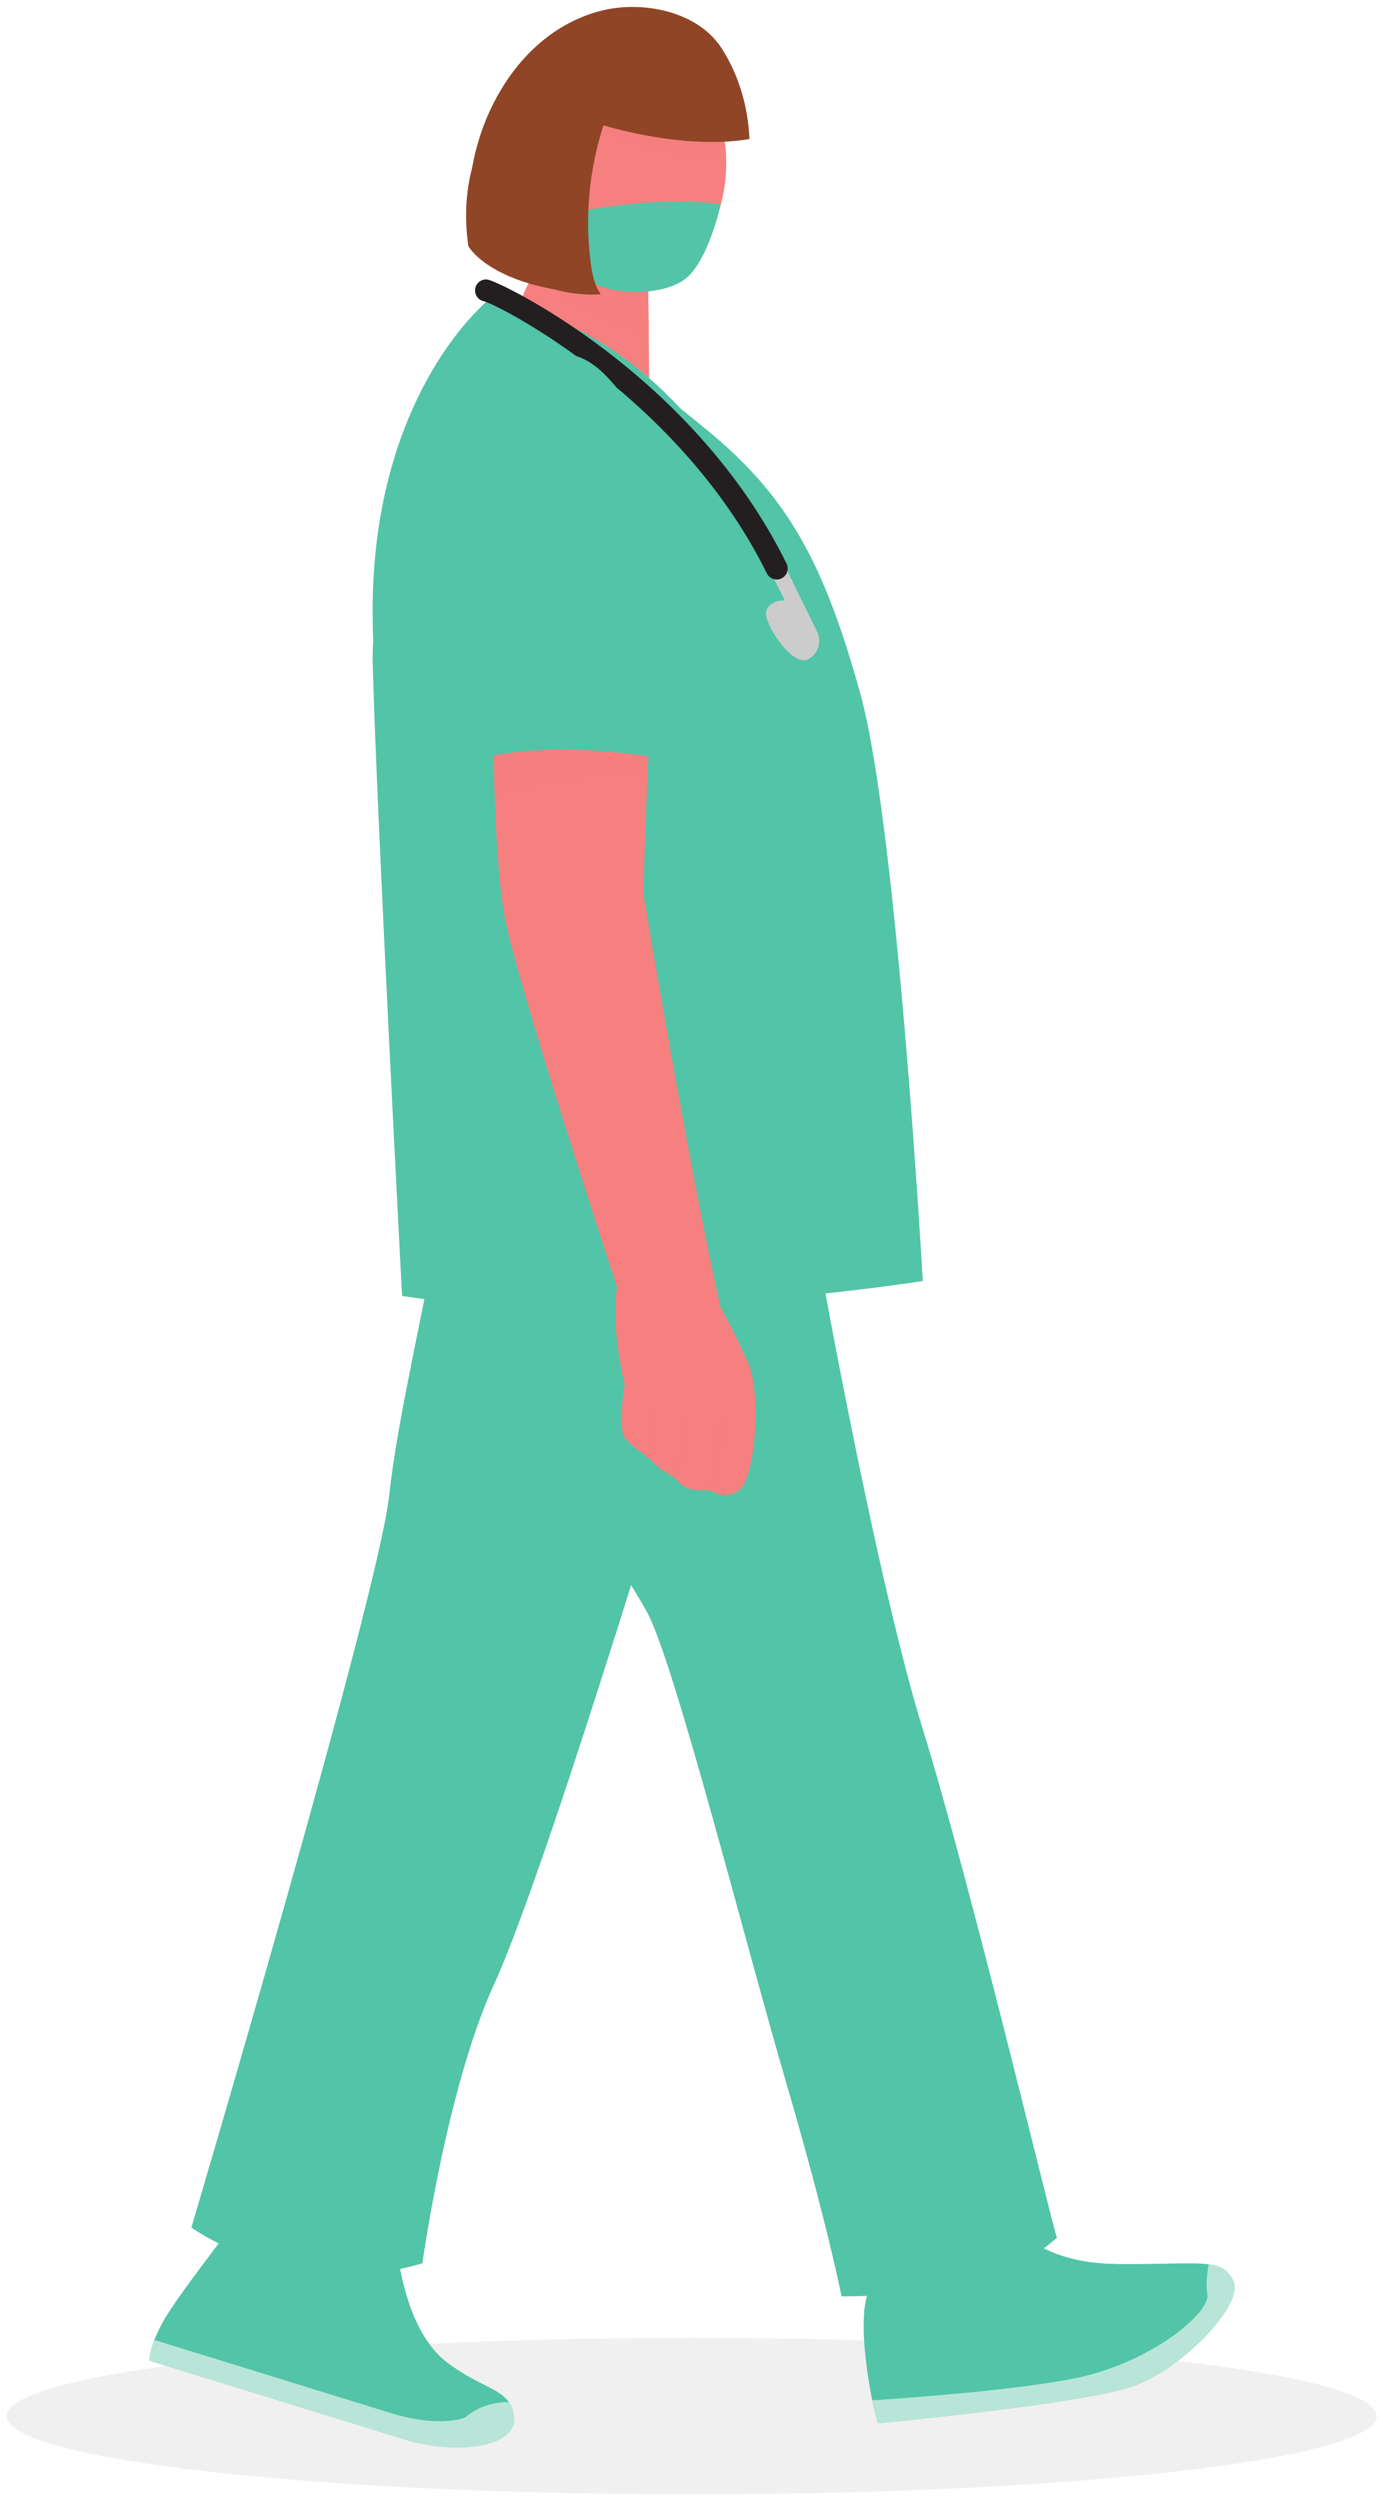 <svg width="191" height="345" viewBox="0 0 191 345" fill="none" xmlns="http://www.w3.org/2000/svg">
<path opacity="0.3" d="M95.52 344.25C147.772 344.25 190.13 339.414 190.13 333.448C190.13 327.483 147.772 322.647 95.52 322.647C43.268 322.647 0.91 327.483 0.91 333.448C0.91 339.414 43.268 344.25 95.52 344.25Z" fill="#CCCCCC"/>
<path d="M89.74 60.509L69.894 45.769L73.46 38.06L77.143 30.071L89.445 32.194L89.593 46.035L89.74 60.509Z" fill="#F68080"/>
<path opacity="0.7" d="M89.593 46.035C82.079 44.03 76.686 40.595 73.46 38.06L77.143 30.071L89.445 32.194L89.593 46.035Z" fill="#F68080"/>
<path d="M100.292 22.259C100.442 31.622 94.596 39.301 87.271 39.401C79.928 39.502 73.866 32.021 73.732 22.658C73.648 17.561 75.347 12.979 78.079 9.83C78.129 9.764 78.179 9.714 78.229 9.647C80.51 7.099 83.49 5.55 86.771 5.499C90.151 5.449 93.266 7.016 95.63 9.647C95.697 9.714 95.747 9.78 95.813 9.848C97.628 11.897 98.994 14.563 99.71 17.595C100.043 18.944 100.243 20.344 100.276 21.809C100.292 21.96 100.292 22.11 100.292 22.259Z" fill="#F68080"/>
<path opacity="0.7" d="M100.276 21.809C85.205 21.609 78.328 14.946 78.628 14.646L81.408 9.647H95.629C95.695 9.714 95.745 9.78 95.812 9.848C97.627 11.897 98.993 14.563 99.709 17.595C100.042 18.944 100.242 20.344 100.276 21.809Z" fill="#F68080"/>
<path d="M156.497 329.308C149.44 331.799 121.24 334.423 121.24 334.423C121.24 334.423 120.827 333.155 120.459 331.268C119.988 328.866 118.986 323.206 119.354 319.093C119.487 317.693 119.752 316.484 120.268 315.614C123.494 310.205 138.876 306.461 138.876 306.461C139.539 306.078 142.515 312.386 154.257 312.46H154.302C160.976 312.504 164.659 312.195 166.913 312.49C168.652 312.711 169.536 313.285 170.287 314.656C172.026 317.796 163.525 326.802 156.497 329.308Z" fill="#52C4A7"/>
<path d="M154.257 312.46C143.959 320.42 127.325 319.904 119.354 319.093C119.487 317.693 119.752 316.484 120.267 315.614C123.494 310.205 138.876 306.461 138.876 306.461C139.539 306.078 142.515 312.386 154.257 312.46Z" fill="#52C4A7"/>
<path d="M70.984 333.538C71.456 337.503 63.78 338.845 56.428 336.825L20.655 325.785C20.655 325.785 20.538 324.901 21.319 322.94C21.599 322.203 22.011 321.319 22.586 320.287C23.691 318.312 26.652 314.303 29.245 310.883C31.706 307.655 33.857 304.943 33.857 304.943L55.146 312.489C55.146 312.489 55.5 315.098 56.59 318.164C57.577 320.936 59.183 324.09 61.703 326.006C65.843 329.146 68.892 329.558 70.263 331.489C70.646 332.02 70.881 332.669 70.984 333.538Z" fill="#52C4A7"/>
<path d="M56.59 318.164C43.905 319.904 33.886 314.229 29.245 310.883C31.706 307.655 33.857 304.943 33.857 304.943L55.146 312.489C55.146 312.489 55.501 315.098 56.59 318.164Z" fill="#52C4A7"/>
<path d="M120.455 331.27C120.823 333.149 121.241 334.421 121.241 334.421C121.241 334.421 149.447 331.803 156.494 329.306C163.532 326.804 172.027 317.796 170.296 314.656C169.543 313.288 168.652 312.715 166.919 312.487C166.704 313.769 166.52 315.43 166.741 316.707C167.162 319.117 158.886 326.26 147.978 328.325C139.901 329.856 126.744 330.851 120.455 331.27Z" fill="#B9E5D9"/>
<path d="M20.66 325.778L56.425 336.828C63.787 338.84 71.459 337.496 70.989 333.541C70.886 332.674 70.644 332.027 70.257 331.494C68.695 331.52 66.252 331.887 64.253 333.616C64.253 333.616 60.874 335.158 53.917 333.008L21.313 322.934C20.539 324.898 20.66 325.778 20.66 325.778Z" fill="#B9E5D9"/>
<path d="M26.431 307.413C26.431 307.413 40.483 317.672 58.334 312.352C58.334 312.352 61.719 288.03 68.182 273.971C72.361 264.882 80.032 241.323 84.931 225.812C87.605 217.347 89.451 211.274 89.451 211.274C89.451 211.274 85.121 198.856 81.961 187.875C79.462 179.181 77.693 171.398 79.371 171.376C82.705 171.338 65.34 168.564 61.048 167.88C60.449 167.788 60.107 167.735 60.107 167.735C60.723 169.772 58.709 178.731 56.742 188.604C55.526 194.631 54.334 200.999 53.757 206.334C52.238 220.394 26.431 307.413 26.431 307.413Z" fill="#52C4A7"/>
<path d="M61.05 167.881L62.744 179.19C62.744 179.19 71.73 206.168 84.933 225.812C87.607 217.347 89.453 211.274 89.453 211.274C89.453 211.274 85.123 198.856 81.962 187.875C79.463 179.181 77.694 171.398 79.372 171.376C82.706 171.338 65.342 168.565 61.05 167.881Z" fill="#52C4A7"/>
<path d="M56.743 188.604C64.918 189.204 73.591 188.794 81.962 187.875C79.464 179.181 77.694 171.398 79.372 171.376C83.171 171.33 60.108 167.735 60.108 167.735C60.723 169.774 58.71 178.733 56.743 188.604Z" fill="#52C4A7"/>
<path d="M60.108 172.896C60.602 175.586 63.96 181.719 68.251 188.84C76.075 201.789 87.005 218.015 89.453 222.673C93.244 229.892 102.754 267.51 108.534 287.269C114.306 307.028 116.225 316.922 116.225 316.922C138.815 316.922 145.322 309.138 145.968 308.849C145.164 306.576 134.036 259.888 127.441 238.632C122.906 224.01 117.649 197.845 114.626 181.893C113.092 173.799 112.135 168.335 112.135 168.335C112.135 168.335 58.695 165.297 60.108 172.896Z" fill="#52C4A7"/>
<path d="M60.108 172.896C60.602 175.586 63.96 181.719 68.251 188.84C85.404 188.392 103.103 184.759 114.626 181.895C113.092 173.801 112.135 168.337 112.135 168.337C112.135 168.337 58.695 165.297 60.108 172.896Z" fill="#52C4A7"/>
<path d="M127.443 176.793C127.443 176.793 85.909 183.411 55.529 178.857C55.529 178.857 51.979 111.465 51.478 91.714C51.448 90.653 51.478 89.591 51.537 88.545C51.492 87.248 51.463 85.862 51.463 84.359C51.448 58.49 63.191 45.46 66.417 42.364C66.948 41.848 67.242 41.612 67.242 41.612C68.023 41.701 68.789 41.834 69.541 41.966C80.576 44.045 88.93 50.943 94.013 56.411C95.206 57.355 96.385 58.313 97.564 59.286C108.702 68.395 113.77 77.519 118.824 95.767C123.893 114.001 127.443 176.793 127.443 176.793Z" fill="#52C4A7"/>
<path d="M105.741 91.139C103.914 84.609 108.113 93.6 100.201 76.384C93.409 61.6 72.915 45.961 66.417 42.364C66.948 41.848 67.242 41.612 67.242 41.612C68.023 41.701 68.789 41.834 69.541 41.966L78.41 47.155C78.41 47.155 93.026 58.785 105.741 75.367C118.47 91.935 107.567 97.669 105.741 91.139Z" fill="#52C4A7"/>
<path d="M80.638 48.004C81.616 48.543 92.878 54.339 96.865 76.38C100.853 98.421 96.865 110.391 96.865 110.391C96.865 110.391 83.889 102.222 62.746 109.061C62.746 109.061 53.119 78.911 70.624 53.043L80.638 48.004Z" fill="#52C4A7"/>
<path d="M68.319 109.705C68.495 115.336 68.873 122.001 69.709 126.538C71.418 135.848 85.234 177.645 85.234 177.645C84.247 182.775 86.263 191.075 86.263 191.075C86.263 191.075 85.314 197.059 86.263 198.389C87.213 199.718 89.45 201.014 89.45 201.014C91.341 203.294 93.255 203.863 93.255 203.863C94.584 206.333 98.002 205.573 98.002 205.573C98.002 205.573 100.092 207.283 102.181 205.573C104.27 203.863 105.219 192.463 103.32 188.094C101.421 183.724 99.522 180.449 99.522 180.449C94.963 160.264 88.879 123.498 88.879 123.498C88.879 121.179 89.154 113.694 89.434 106.65C89.722 99.256 90.018 92.34 90.018 92.34L68.187 98.989C68.19 98.991 68.137 103.778 68.319 109.705Z" fill="#F68080"/>
<path opacity="0.7" d="M68.319 109.705C75.368 107.35 84.157 106.772 89.436 106.65C89.725 99.256 90.021 92.34 90.021 92.34L68.189 98.989C68.189 98.989 68.136 103.778 68.319 109.705Z" fill="#F68080"/>
<path d="M111.619 90.962C111.604 90.977 111.589 90.992 111.56 91.006C109.394 92.097 105.283 85.818 105.829 84.285C106.359 82.752 108.392 82.87 108.392 82.87L107.39 80.85L105.74 77.534L108.098 77.519L109.836 81.042L112.842 87.159C113.519 88.545 113.004 90.254 111.619 90.962Z" fill="#CCCCCC"/>
<path d="M109.836 81.042C108.937 81.337 108.098 81.175 107.39 80.85L105.74 77.534L108.098 77.519L109.836 81.042Z" fill="#CCCCCC"/>
<path d="M107.329 79.978C107.533 79.969 107.74 79.919 107.936 79.823C108.689 79.452 108.998 78.541 108.628 77.787C95.728 51.572 68.913 38.774 67.311 38.578C66.479 38.474 65.72 39.068 65.619 39.9C65.52 40.708 66.071 41.443 66.862 41.582C69.299 42.269 94.113 55.17 105.902 79.129C106.177 79.687 106.747 80.001 107.329 79.978Z" fill="#231F20"/>
<path opacity="0.7" d="M99.557 196.235C99.557 196.235 99.676 201.649 98.005 205.574" stroke="#F68080" stroke-width="0.5" stroke-miterlimit="10" stroke-linecap="round"/>
<path opacity="0.7" d="M94.492 196.235C94.492 196.235 94.692 199.702 93.257 203.865" stroke="#F68080" stroke-width="0.5" stroke-miterlimit="10" stroke-linecap="round"/>
<path opacity="0.7" d="M89.887 194.853C89.887 194.853 90.396 197.043 89.451 201.014" stroke="#F68080" stroke-width="0.5" stroke-miterlimit="10" stroke-linecap="round"/>
<path d="M93.359 105.008C93.359 105.008 97.746 66.131 83.677 51.839C69.592 37.531 58.343 78.49 64.335 105.331C64.335 105.331 73.242 101.324 93.359 105.008Z" fill="#52C4A7"/>
<path d="M79.372 29.305C79.372 29.305 90.772 26.889 99.539 28.22C99.539 28.22 97.801 36.157 94.555 38.566C91.308 40.974 83.505 40.905 80.312 38.053C77.12 35.201 79.372 29.305 79.372 29.305Z" fill="#52C4A7"/>
<path d="M99.654 6.654C99.418 6.29 99.16 5.945 98.883 5.616C95.234 1.296 88.256 0.15 83.026 1.483C75.819 3.319 70.604 8.857 67.609 15.386C66.475 17.859 65.683 20.481 65.199 23.16C64.555 25.615 64.007 29.347 64.684 33.979C64.684 33.979 66.987 38.187 76.439 39.913C78.562 40.501 80.776 40.761 82.974 40.606C82.088 39.373 81.785 37.823 81.587 36.318C80.742 29.953 81.373 23.412 83.335 17.299C87.113 18.415 95.904 20.459 103.505 19.192C103.33 14.811 102.038 10.331 99.654 6.654Z" fill="#8F4526"/>
</svg>
